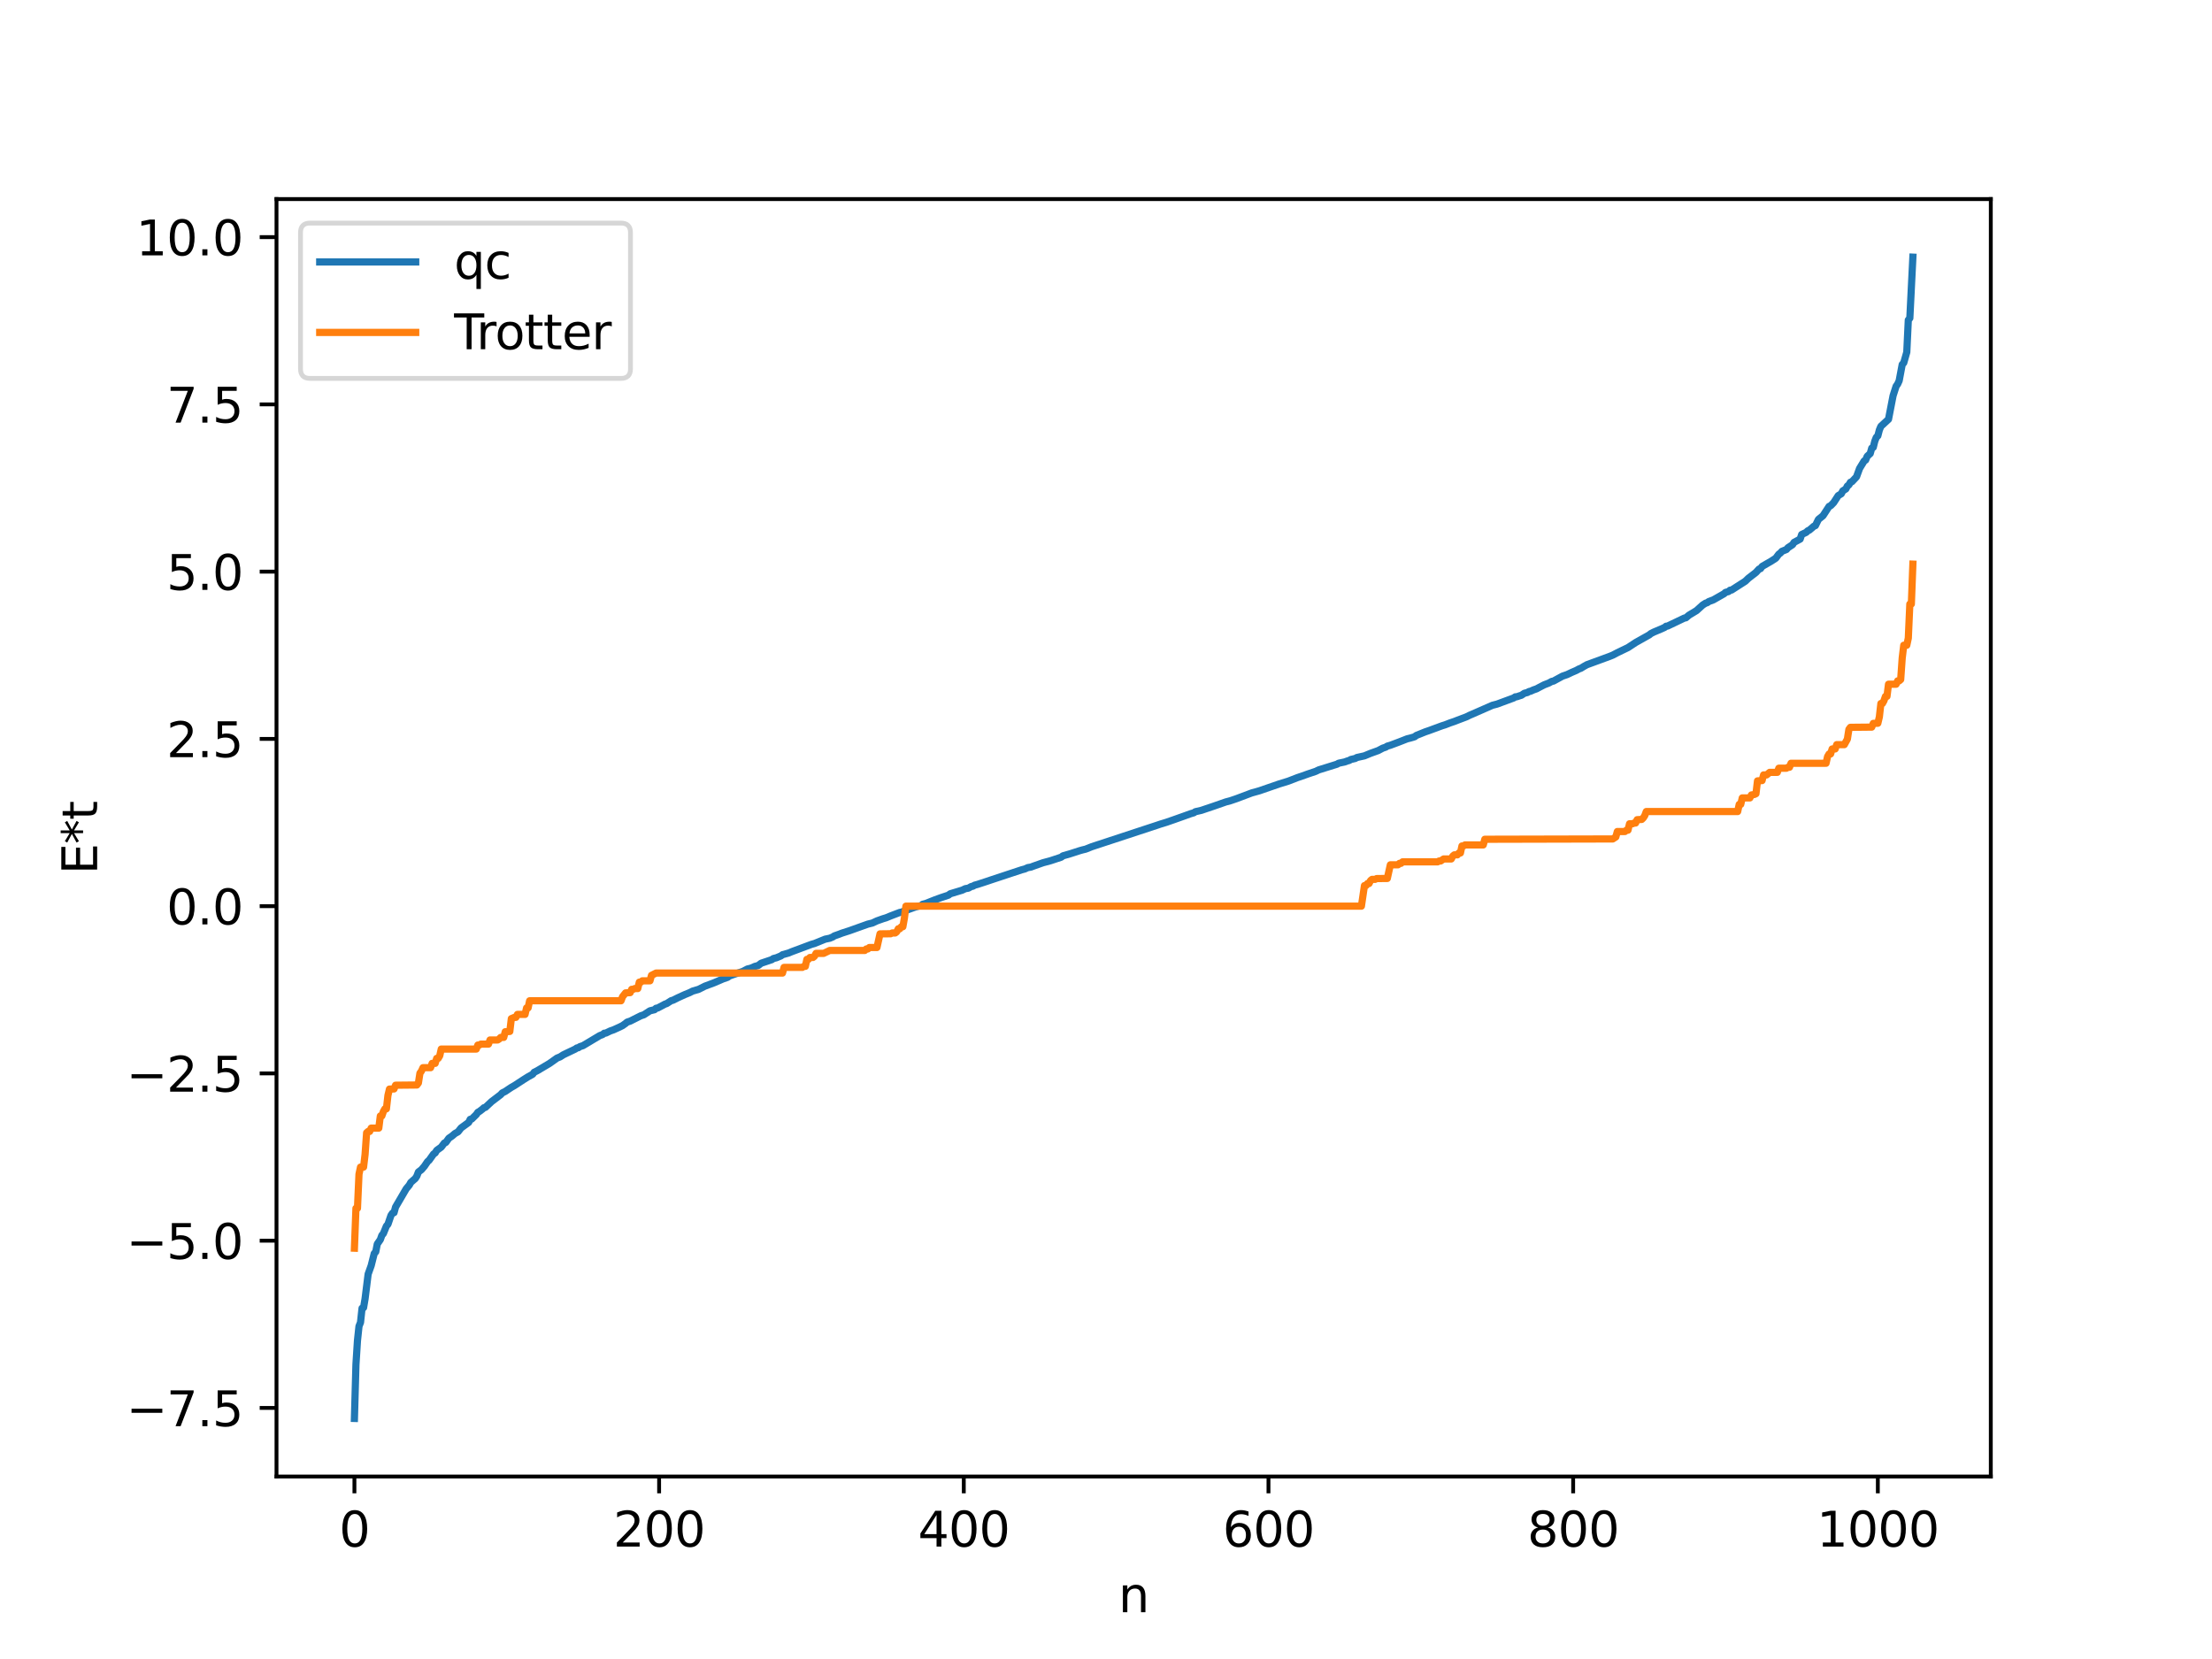 <?xml version="1.0" encoding="utf-8" standalone="no"?>
<!DOCTYPE svg PUBLIC "-//W3C//DTD SVG 1.1//EN"
  "http://www.w3.org/Graphics/SVG/1.1/DTD/svg11.dtd">
<svg xmlns:xlink="http://www.w3.org/1999/xlink" width="460.8pt" height="345.6pt" viewBox="0 0 460.8 345.6" xmlns="http://www.w3.org/2000/svg" version="1.1">
 <defs>
  <style type="text/css">*{stroke-linejoin: round; stroke-linecap: butt}</style>
 </defs>
 <g id="figure_1">
  <g id="patch_1">
   <path d="M 0 345.6 
L 460.8 345.6 
L 460.8 0 
L 0 0 
z
" style="fill: #ffffff"/>
  </g>
  <g id="axes_1">
   <g id="patch_2">
    <path d="M 57.6 307.584 
L 414.72 307.584 
L 414.72 41.472 
L 57.6 41.472 
z
" style="fill: #ffffff"/>
   </g>
   <g id="matplotlib.axis_1">
    <g id="xtick_1">
     <g id="line2d_1">
      <defs>
       <path id="me282f36133" d="M 0 0 
L 0 3.5 
" style="stroke: #000000; stroke-width: 0.8"/>
      </defs>
      <g>
       <use xlink:href="#me282f36133" x="73.833" y="307.584" style="stroke: #000000; stroke-width: 0.8"/>
      </g>
     </g>
     <g id="text_1">
      <!-- 0 -->
      <g transform="translate(70.651 322.182) scale(0.1 -0.1)">
       <defs>
        <path id="DejaVuSans-30" d="M 2034 4250 
Q 1547 4250 1301 3770 
Q 1056 3291 1056 2328 
Q 1056 1369 1301 889 
Q 1547 409 2034 409 
Q 2525 409 2770 889 
Q 3016 1369 3016 2328 
Q 3016 3291 2770 3770 
Q 2525 4250 2034 4250 
z
M 2034 4750 
Q 2819 4750 3233 4129 
Q 3647 3509 3647 2328 
Q 3647 1150 3233 529 
Q 2819 -91 2034 -91 
Q 1250 -91 836 529 
Q 422 1150 422 2328 
Q 422 3509 836 4129 
Q 1250 4750 2034 4750 
z
" transform="scale(0.016)"/>
       </defs>
       <use xlink:href="#DejaVuSans-30"/>
      </g>
     </g>
    </g>
    <g id="xtick_2">
     <g id="line2d_2">
      <g>
       <use xlink:href="#me282f36133" x="137.304" y="307.584" style="stroke: #000000; stroke-width: 0.8"/>
      </g>
     </g>
     <g id="text_2">
      <!-- 200 -->
      <g transform="translate(127.76 322.182) scale(0.1 -0.1)">
       <defs>
        <path id="DejaVuSans-32" d="M 1228 531 
L 3431 531 
L 3431 0 
L 469 0 
L 469 531 
Q 828 903 1448 1529 
Q 2069 2156 2228 2338 
Q 2531 2678 2651 2914 
Q 2772 3150 2772 3378 
Q 2772 3750 2511 3984 
Q 2250 4219 1831 4219 
Q 1534 4219 1204 4116 
Q 875 4013 500 3803 
L 500 4441 
Q 881 4594 1212 4672 
Q 1544 4750 1819 4750 
Q 2544 4750 2975 4387 
Q 3406 4025 3406 3419 
Q 3406 3131 3298 2873 
Q 3191 2616 2906 2266 
Q 2828 2175 2409 1742 
Q 1991 1309 1228 531 
z
" transform="scale(0.016)"/>
       </defs>
       <use xlink:href="#DejaVuSans-32"/>
       <use xlink:href="#DejaVuSans-30" x="63.623"/>
       <use xlink:href="#DejaVuSans-30" x="127.246"/>
      </g>
     </g>
    </g>
    <g id="xtick_3">
     <g id="line2d_3">
      <g>
       <use xlink:href="#me282f36133" x="200.775" y="307.584" style="stroke: #000000; stroke-width: 0.8"/>
      </g>
     </g>
     <g id="text_3">
      <!-- 400 -->
      <g transform="translate(191.231 322.182) scale(0.1 -0.1)">
       <defs>
        <path id="DejaVuSans-34" d="M 2419 4116 
L 825 1625 
L 2419 1625 
L 2419 4116 
z
M 2253 4666 
L 3047 4666 
L 3047 1625 
L 3713 1625 
L 3713 1100 
L 3047 1100 
L 3047 0 
L 2419 0 
L 2419 1100 
L 313 1100 
L 313 1709 
L 2253 4666 
z
" transform="scale(0.016)"/>
       </defs>
       <use xlink:href="#DejaVuSans-34"/>
       <use xlink:href="#DejaVuSans-30" x="63.623"/>
       <use xlink:href="#DejaVuSans-30" x="127.246"/>
      </g>
     </g>
    </g>
    <g id="xtick_4">
     <g id="line2d_4">
      <g>
       <use xlink:href="#me282f36133" x="264.246" y="307.584" style="stroke: #000000; stroke-width: 0.8"/>
      </g>
     </g>
     <g id="text_4">
      <!-- 600 -->
      <g transform="translate(254.702 322.182) scale(0.1 -0.1)">
       <defs>
        <path id="DejaVuSans-36" d="M 2113 2584 
Q 1688 2584 1439 2293 
Q 1191 2003 1191 1497 
Q 1191 994 1439 701 
Q 1688 409 2113 409 
Q 2538 409 2786 701 
Q 3034 994 3034 1497 
Q 3034 2003 2786 2293 
Q 2538 2584 2113 2584 
z
M 3366 4563 
L 3366 3988 
Q 3128 4100 2886 4159 
Q 2644 4219 2406 4219 
Q 1781 4219 1451 3797 
Q 1122 3375 1075 2522 
Q 1259 2794 1537 2939 
Q 1816 3084 2150 3084 
Q 2853 3084 3261 2657 
Q 3669 2231 3669 1497 
Q 3669 778 3244 343 
Q 2819 -91 2113 -91 
Q 1303 -91 875 529 
Q 447 1150 447 2328 
Q 447 3434 972 4092 
Q 1497 4750 2381 4750 
Q 2619 4750 2861 4703 
Q 3103 4656 3366 4563 
z
" transform="scale(0.016)"/>
       </defs>
       <use xlink:href="#DejaVuSans-36"/>
       <use xlink:href="#DejaVuSans-30" x="63.623"/>
       <use xlink:href="#DejaVuSans-30" x="127.246"/>
      </g>
     </g>
    </g>
    <g id="xtick_5">
     <g id="line2d_5">
      <g>
       <use xlink:href="#me282f36133" x="327.717" y="307.584" style="stroke: #000000; stroke-width: 0.8"/>
      </g>
     </g>
     <g id="text_5">
      <!-- 800 -->
      <g transform="translate(318.173 322.182) scale(0.1 -0.1)">
       <defs>
        <path id="DejaVuSans-38" d="M 2034 2216 
Q 1584 2216 1326 1975 
Q 1069 1734 1069 1313 
Q 1069 891 1326 650 
Q 1584 409 2034 409 
Q 2484 409 2743 651 
Q 3003 894 3003 1313 
Q 3003 1734 2745 1975 
Q 2488 2216 2034 2216 
z
M 1403 2484 
Q 997 2584 770 2862 
Q 544 3141 544 3541 
Q 544 4100 942 4425 
Q 1341 4750 2034 4750 
Q 2731 4750 3128 4425 
Q 3525 4100 3525 3541 
Q 3525 3141 3298 2862 
Q 3072 2584 2669 2484 
Q 3125 2378 3379 2068 
Q 3634 1759 3634 1313 
Q 3634 634 3220 271 
Q 2806 -91 2034 -91 
Q 1263 -91 848 271 
Q 434 634 434 1313 
Q 434 1759 690 2068 
Q 947 2378 1403 2484 
z
M 1172 3481 
Q 1172 3119 1398 2916 
Q 1625 2713 2034 2713 
Q 2441 2713 2670 2916 
Q 2900 3119 2900 3481 
Q 2900 3844 2670 4047 
Q 2441 4250 2034 4250 
Q 1625 4250 1398 4047 
Q 1172 3844 1172 3481 
z
" transform="scale(0.016)"/>
       </defs>
       <use xlink:href="#DejaVuSans-38"/>
       <use xlink:href="#DejaVuSans-30" x="63.623"/>
       <use xlink:href="#DejaVuSans-30" x="127.246"/>
      </g>
     </g>
    </g>
    <g id="xtick_6">
     <g id="line2d_6">
      <g>
       <use xlink:href="#me282f36133" x="391.188" y="307.584" style="stroke: #000000; stroke-width: 0.8"/>
      </g>
     </g>
     <g id="text_6">
      <!-- 1000 -->
      <g transform="translate(378.463 322.182) scale(0.1 -0.1)">
       <defs>
        <path id="DejaVuSans-31" d="M 794 531 
L 1825 531 
L 1825 4091 
L 703 3866 
L 703 4441 
L 1819 4666 
L 2450 4666 
L 2450 531 
L 3481 531 
L 3481 0 
L 794 0 
L 794 531 
z
" transform="scale(0.016)"/>
       </defs>
       <use xlink:href="#DejaVuSans-31"/>
       <use xlink:href="#DejaVuSans-30" x="63.623"/>
       <use xlink:href="#DejaVuSans-30" x="127.246"/>
       <use xlink:href="#DejaVuSans-30" x="190.869"/>
      </g>
     </g>
    </g>
    <g id="text_7">
     <!-- n -->
     <g transform="translate(232.991 335.861) scale(0.1 -0.1)">
      <defs>
       <path id="DejaVuSans-6e" d="M 3513 2113 
L 3513 0 
L 2938 0 
L 2938 2094 
Q 2938 2591 2744 2837 
Q 2550 3084 2163 3084 
Q 1697 3084 1428 2787 
Q 1159 2491 1159 1978 
L 1159 0 
L 581 0 
L 581 3500 
L 1159 3500 
L 1159 2956 
Q 1366 3272 1645 3428 
Q 1925 3584 2291 3584 
Q 2894 3584 3203 3211 
Q 3513 2838 3513 2113 
z
" transform="scale(0.016)"/>
      </defs>
      <use xlink:href="#DejaVuSans-6e"/>
     </g>
    </g>
   </g>
   <g id="matplotlib.axis_2">
    <g id="ytick_1">
     <g id="line2d_7">
      <defs>
       <path id="mfc2576b82c" d="M 0 0 
L -3.5 0 
" style="stroke: #000000; stroke-width: 0.8"/>
      </defs>
      <g>
       <use xlink:href="#mfc2576b82c" x="57.6" y="293.301" style="stroke: #000000; stroke-width: 0.8"/>
      </g>
     </g>
     <g id="text_8">
      <!-- −7.5 -->
      <g transform="translate(26.317 297.1) scale(0.1 -0.1)">
       <defs>
        <path id="DejaVuSans-2212" d="M 678 2272 
L 4684 2272 
L 4684 1741 
L 678 1741 
L 678 2272 
z
" transform="scale(0.016)"/>
        <path id="DejaVuSans-37" d="M 525 4666 
L 3525 4666 
L 3525 4397 
L 1831 0 
L 1172 0 
L 2766 4134 
L 525 4134 
L 525 4666 
z
" transform="scale(0.016)"/>
        <path id="DejaVuSans-2e" d="M 684 794 
L 1344 794 
L 1344 0 
L 684 0 
L 684 794 
z
" transform="scale(0.016)"/>
        <path id="DejaVuSans-35" d="M 691 4666 
L 3169 4666 
L 3169 4134 
L 1269 4134 
L 1269 2991 
Q 1406 3038 1543 3061 
Q 1681 3084 1819 3084 
Q 2600 3084 3056 2656 
Q 3513 2228 3513 1497 
Q 3513 744 3044 326 
Q 2575 -91 1722 -91 
Q 1428 -91 1123 -41 
Q 819 9 494 109 
L 494 744 
Q 775 591 1075 516 
Q 1375 441 1709 441 
Q 2250 441 2565 725 
Q 2881 1009 2881 1497 
Q 2881 1984 2565 2268 
Q 2250 2553 1709 2553 
Q 1456 2553 1204 2497 
Q 953 2441 691 2322 
L 691 4666 
z
" transform="scale(0.016)"/>
       </defs>
       <use xlink:href="#DejaVuSans-2212"/>
       <use xlink:href="#DejaVuSans-37" x="83.789"/>
       <use xlink:href="#DejaVuSans-2e" x="147.412"/>
       <use xlink:href="#DejaVuSans-35" x="179.199"/>
      </g>
     </g>
    </g>
    <g id="ytick_2">
     <g id="line2d_8">
      <g>
       <use xlink:href="#mfc2576b82c" x="57.6" y="258.457" style="stroke: #000000; stroke-width: 0.8"/>
      </g>
     </g>
     <g id="text_9">
      <!-- −5.0 -->
      <g transform="translate(26.317 262.257) scale(0.1 -0.1)">
       <use xlink:href="#DejaVuSans-2212"/>
       <use xlink:href="#DejaVuSans-35" x="83.789"/>
       <use xlink:href="#DejaVuSans-2e" x="147.412"/>
       <use xlink:href="#DejaVuSans-30" x="179.199"/>
      </g>
     </g>
    </g>
    <g id="ytick_3">
     <g id="line2d_9">
      <g>
       <use xlink:href="#mfc2576b82c" x="57.6" y="223.614" style="stroke: #000000; stroke-width: 0.8"/>
      </g>
     </g>
     <g id="text_10">
      <!-- −2.5 -->
      <g transform="translate(26.317 227.413) scale(0.1 -0.1)">
       <use xlink:href="#DejaVuSans-2212"/>
       <use xlink:href="#DejaVuSans-32" x="83.789"/>
       <use xlink:href="#DejaVuSans-2e" x="147.412"/>
       <use xlink:href="#DejaVuSans-35" x="179.199"/>
      </g>
     </g>
    </g>
    <g id="ytick_4">
     <g id="line2d_10">
      <g>
       <use xlink:href="#mfc2576b82c" x="57.6" y="188.771" style="stroke: #000000; stroke-width: 0.8"/>
      </g>
     </g>
     <g id="text_11">
      <!-- 0.0 -->
      <g transform="translate(34.697 192.57) scale(0.1 -0.1)">
       <use xlink:href="#DejaVuSans-30"/>
       <use xlink:href="#DejaVuSans-2e" x="63.623"/>
       <use xlink:href="#DejaVuSans-30" x="95.41"/>
      </g>
     </g>
    </g>
    <g id="ytick_5">
     <g id="line2d_11">
      <g>
       <use xlink:href="#mfc2576b82c" x="57.6" y="153.927" style="stroke: #000000; stroke-width: 0.8"/>
      </g>
     </g>
     <g id="text_12">
      <!-- 2.5 -->
      <g transform="translate(34.697 157.727) scale(0.1 -0.1)">
       <use xlink:href="#DejaVuSans-32"/>
       <use xlink:href="#DejaVuSans-2e" x="63.623"/>
       <use xlink:href="#DejaVuSans-35" x="95.41"/>
      </g>
     </g>
    </g>
    <g id="ytick_6">
     <g id="line2d_12">
      <g>
       <use xlink:href="#mfc2576b82c" x="57.6" y="119.084" style="stroke: #000000; stroke-width: 0.8"/>
      </g>
     </g>
     <g id="text_13">
      <!-- 5.0 -->
      <g transform="translate(34.697 122.883) scale(0.1 -0.1)">
       <use xlink:href="#DejaVuSans-35"/>
       <use xlink:href="#DejaVuSans-2e" x="63.623"/>
       <use xlink:href="#DejaVuSans-30" x="95.41"/>
      </g>
     </g>
    </g>
    <g id="ytick_7">
     <g id="line2d_13">
      <g>
       <use xlink:href="#mfc2576b82c" x="57.6" y="84.241" style="stroke: #000000; stroke-width: 0.8"/>
      </g>
     </g>
     <g id="text_14">
      <!-- 7.5 -->
      <g transform="translate(34.697 88.04) scale(0.1 -0.1)">
       <use xlink:href="#DejaVuSans-37"/>
       <use xlink:href="#DejaVuSans-2e" x="63.623"/>
       <use xlink:href="#DejaVuSans-35" x="95.41"/>
      </g>
     </g>
    </g>
    <g id="ytick_8">
     <g id="line2d_14">
      <g>
       <use xlink:href="#mfc2576b82c" x="57.6" y="49.397" style="stroke: #000000; stroke-width: 0.8"/>
      </g>
     </g>
     <g id="text_15">
      <!-- 10.0 -->
      <g transform="translate(28.334 53.196) scale(0.1 -0.1)">
       <use xlink:href="#DejaVuSans-31"/>
       <use xlink:href="#DejaVuSans-30" x="63.623"/>
       <use xlink:href="#DejaVuSans-2e" x="127.246"/>
       <use xlink:href="#DejaVuSans-30" x="159.033"/>
      </g>
     </g>
    </g>
    <g id="text_16">
     <!-- E*t -->
     <g transform="translate(20.238 182.148) rotate(-90) scale(0.1 -0.1)">
      <defs>
       <path id="DejaVuSans-45" d="M 628 4666 
L 3578 4666 
L 3578 4134 
L 1259 4134 
L 1259 2753 
L 3481 2753 
L 3481 2222 
L 1259 2222 
L 1259 531 
L 3634 531 
L 3634 0 
L 628 0 
L 628 4666 
z
" transform="scale(0.016)"/>
       <path id="DejaVuSans-2a" d="M 3009 3897 
L 1888 3291 
L 3009 2681 
L 2828 2375 
L 1778 3009 
L 1778 1831 
L 1422 1831 
L 1422 3009 
L 372 2375 
L 191 2681 
L 1313 3291 
L 191 3897 
L 372 4206 
L 1422 3572 
L 1422 4750 
L 1778 4750 
L 1778 3572 
L 2828 4206 
L 3009 3897 
z
" transform="scale(0.016)"/>
       <path id="DejaVuSans-74" d="M 1172 4494 
L 1172 3500 
L 2356 3500 
L 2356 3053 
L 1172 3053 
L 1172 1153 
Q 1172 725 1289 603 
Q 1406 481 1766 481 
L 2356 481 
L 2356 0 
L 1766 0 
Q 1100 0 847 248 
Q 594 497 594 1153 
L 594 3053 
L 172 3053 
L 172 3500 
L 594 3500 
L 594 4494 
L 1172 4494 
z
" transform="scale(0.016)"/>
      </defs>
      <use xlink:href="#DejaVuSans-45"/>
      <use xlink:href="#DejaVuSans-2a" x="63.184"/>
      <use xlink:href="#DejaVuSans-74" x="113.184"/>
     </g>
    </g>
   </g>
   <g id="line2d_15">
    <path d="M 73.833 295.488 
L 74.15 284.256 
L 74.467 279.278 
L 74.785 276.281 
L 75.102 275.482 
L 75.42 272.53 
L 75.737 272.412 
L 76.054 270.531 
L 76.689 265.425 
L 77.324 263.651 
L 77.958 261.129 
L 78.276 260.77 
L 78.593 259.155 
L 79.228 258.237 
L 79.545 257.347 
L 79.862 256.971 
L 80.497 255.41 
L 80.815 255.039 
L 81.449 253.185 
L 81.767 252.721 
L 82.084 252.621 
L 82.401 251.451 
L 84.623 247.646 
L 85.258 246.89 
L 85.575 246.322 
L 86.527 245.486 
L 86.844 244.985 
L 87.162 244.15 
L 87.796 243.666 
L 88.431 242.924 
L 89.066 241.987 
L 89.383 241.719 
L 90.335 240.384 
L 90.653 240.183 
L 90.97 239.648 
L 91.922 238.96 
L 92.557 238.116 
L 92.874 237.989 
L 93.509 237.109 
L 94.143 236.678 
L 94.778 236.133 
L 95.413 235.781 
L 96.048 234.974 
L 97.634 233.819 
L 97.952 233.179 
L 98.269 233.114 
L 99.221 232.18 
L 99.539 231.717 
L 99.856 231.542 
L 100.491 231.059 
L 100.808 230.761 
L 101.125 230.683 
L 102.395 229.492 
L 104.299 228.041 
L 104.616 227.683 
L 105.251 227.366 
L 105.886 226.936 
L 106.52 226.516 
L 107.155 226.155 
L 109.059 224.911 
L 110.011 224.314 
L 110.963 223.791 
L 111.281 223.367 
L 111.915 223.053 
L 114.454 221.546 
L 116.041 220.421 
L 116.676 220.168 
L 117.31 219.756 
L 117.945 219.446 
L 119.849 218.538 
L 120.167 218.309 
L 120.484 218.259 
L 120.801 218.033 
L 121.436 217.831 
L 124.927 215.745 
L 125.562 215.496 
L 125.879 215.234 
L 126.196 215.217 
L 127.148 214.757 
L 127.783 214.541 
L 129.053 213.966 
L 129.687 213.651 
L 130.322 213.197 
L 130.639 212.925 
L 131.274 212.721 
L 133.496 211.605 
L 134.13 211.394 
L 135.4 210.57 
L 136.352 210.339 
L 136.669 210.04 
L 136.986 209.999 
L 138.573 209.16 
L 138.891 209.059 
L 139.843 208.447 
L 140.16 208.379 
L 141.112 207.903 
L 142.064 207.463 
L 142.699 207.176 
L 143.651 206.789 
L 144.286 206.467 
L 145.555 206.091 
L 146.824 205.448 
L 148.729 204.738 
L 150.633 203.92 
L 151.585 203.593 
L 151.902 203.339 
L 152.537 203.105 
L 153.172 202.886 
L 154.758 202.361 
L 155.71 201.855 
L 156.345 201.713 
L 157.297 201.304 
L 157.932 201.146 
L 158.567 200.656 
L 160.788 199.911 
L 161.105 199.678 
L 161.74 199.523 
L 162.692 199.124 
L 163.01 198.883 
L 164.279 198.531 
L 164.914 198.264 
L 169.039 196.725 
L 169.674 196.548 
L 171.896 195.645 
L 172.848 195.449 
L 173.482 195.188 
L 173.8 194.97 
L 174.752 194.636 
L 175.386 194.387 
L 176.973 193.877 
L 180.781 192.514 
L 181.734 192.28 
L 182.686 191.835 
L 183.955 191.383 
L 184.59 191.194 
L 185.542 190.801 
L 187.446 190.076 
L 187.763 190.033 
L 188.398 189.767 
L 190.62 188.972 
L 191.254 188.788 
L 191.889 188.654 
L 192.206 188.378 
L 192.841 188.214 
L 194.745 187.459 
L 196.015 186.996 
L 197.601 186.47 
L 197.919 186.199 
L 200.458 185.433 
L 201.092 185.127 
L 201.727 185.019 
L 202.362 184.666 
L 202.679 184.619 
L 202.996 184.411 
L 203.631 184.237 
L 205.535 183.615 
L 206.487 183.293 
L 212.834 181.193 
L 213.469 181.028 
L 214.104 180.741 
L 214.739 180.637 
L 215.373 180.398 
L 217.277 179.726 
L 218.864 179.299 
L 221.086 178.562 
L 221.403 178.296 
L 222.99 177.837 
L 224.894 177.222 
L 225.529 177.042 
L 226.163 176.892 
L 227.433 176.385 
L 241.079 171.9 
L 241.714 171.683 
L 242.983 171.297 
L 244.57 170.746 
L 246.791 169.956 
L 248.061 169.5 
L 248.696 169.317 
L 249.013 169.097 
L 250.282 168.803 
L 251.234 168.48 
L 252.821 167.946 
L 255.36 167.061 
L 256.312 166.808 
L 257.581 166.376 
L 260.755 165.182 
L 262.342 164.74 
L 266.467 163.315 
L 268.372 162.73 
L 270.276 161.993 
L 271.228 161.674 
L 272.497 161.219 
L 274.084 160.686 
L 274.719 160.38 
L 278.527 159.194 
L 278.844 158.997 
L 280.114 158.729 
L 280.748 158.499 
L 281.066 158.422 
L 281.383 158.221 
L 282.335 157.997 
L 282.653 157.807 
L 284.239 157.456 
L 285.509 156.931 
L 287.096 156.362 
L 288.048 155.857 
L 288.682 155.642 
L 289 155.43 
L 289.634 155.252 
L 291.539 154.537 
L 293.125 153.913 
L 293.76 153.758 
L 294.395 153.576 
L 294.712 153.474 
L 295.029 153.214 
L 296.934 152.447 
L 297.568 152.233 
L 300.424 151.184 
L 301.059 150.987 
L 302.011 150.614 
L 302.963 150.291 
L 303.598 150.043 
L 305.502 149.323 
L 306.137 149.007 
L 306.772 148.736 
L 310.897 146.925 
L 311.849 146.679 
L 315.34 145.391 
L 315.658 145.166 
L 315.975 145.149 
L 316.61 144.932 
L 316.927 144.841 
L 317.562 144.417 
L 318.196 144.262 
L 318.514 144.06 
L 318.831 143.997 
L 319.466 143.713 
L 320.1 143.494 
L 320.735 143.148 
L 321.687 142.658 
L 322.639 142.292 
L 323.274 141.941 
L 323.591 141.893 
L 325.496 140.855 
L 326.448 140.532 
L 327.4 140.079 
L 328.352 139.67 
L 328.986 139.326 
L 329.304 139.223 
L 329.939 138.835 
L 330.573 138.477 
L 335.334 136.731 
L 335.968 136.473 
L 336.92 135.972 
L 339.142 134.902 
L 340.729 133.855 
L 343.585 132.25 
L 343.902 131.986 
L 344.537 131.666 
L 346.124 130.997 
L 346.758 130.711 
L 347.076 130.456 
L 347.393 130.42 
L 350.884 128.754 
L 351.201 128.7 
L 351.836 128.156 
L 353.423 127.199 
L 354.692 126.045 
L 355.327 125.641 
L 355.644 125.559 
L 355.962 125.317 
L 356.914 124.963 
L 359.135 123.699 
L 359.453 123.407 
L 360.087 123.228 
L 360.405 122.949 
L 360.722 122.914 
L 363.578 121.082 
L 364.213 120.472 
L 365.8 119.245 
L 366.434 118.549 
L 366.752 118.456 
L 367.069 118.002 
L 368.973 116.904 
L 369.925 116.287 
L 370.56 115.437 
L 370.877 115.222 
L 371.195 114.858 
L 372.147 114.471 
L 372.464 114.096 
L 373.416 113.475 
L 373.734 112.984 
L 375.003 112.303 
L 375.32 111.346 
L 376.272 110.899 
L 376.59 110.57 
L 376.907 110.443 
L 377.542 109.91 
L 377.859 109.62 
L 378.177 109.5 
L 378.811 108.206 
L 379.763 107.437 
L 381.033 105.492 
L 381.35 105.359 
L 381.985 104.711 
L 382.937 103.246 
L 383.572 102.862 
L 383.889 102.258 
L 384.524 101.856 
L 384.841 101.25 
L 385.158 101.016 
L 385.476 100.464 
L 385.793 100.346 
L 386.745 99.335 
L 387.38 97.591 
L 388.332 96.033 
L 388.649 95.832 
L 388.967 95.061 
L 389.601 94.481 
L 389.919 93.351 
L 390.236 93.189 
L 390.553 91.903 
L 390.871 91.092 
L 391.188 90.793 
L 391.505 89.573 
L 391.823 88.81 
L 393.41 87.343 
L 394.362 82.43 
L 394.996 80.455 
L 395.314 80.012 
L 395.631 79.309 
L 396.266 75.93 
L 396.583 75.586 
L 397.218 73.36 
L 397.535 66.666 
L 397.853 66.282 
L 398.487 53.568 
L 398.487 53.568 
" clip-path="url(#p2bae672e4c)" style="fill: none; stroke: #1f77b4; stroke-width: 1.5; stroke-linecap: square"/>
   </g>
   <g id="line2d_16">
    <path d="M 73.833 260.024 
L 74.15 251.71 
L 74.467 251.71 
L 74.785 244.602 
L 75.102 243.126 
L 75.737 243.126 
L 76.054 240.467 
L 76.372 235.978 
L 76.689 235.702 
L 77.006 235.702 
L 77.324 235.008 
L 78.91 235.008 
L 79.228 232.475 
L 79.545 232.475 
L 79.862 231.558 
L 80.18 230.992 
L 80.497 230.992 
L 80.815 228.191 
L 81.132 226.873 
L 82.084 226.85 
L 82.401 226.07 
L 86.844 226.026 
L 87.162 225.599 
L 87.479 223.57 
L 87.796 223.121 
L 88.114 222.418 
L 89.7 222.418 
L 90.018 221.521 
L 90.653 221.521 
L 90.97 220.478 
L 91.287 220.478 
L 91.605 219.935 
L 91.922 218.538 
L 99.221 218.538 
L 99.539 217.705 
L 99.856 217.705 
L 100.173 217.508 
L 101.76 217.508 
L 102.077 216.645 
L 103.664 216.645 
L 103.981 216.451 
L 104.299 216.114 
L 104.934 216.114 
L 105.251 214.931 
L 106.203 214.871 
L 106.52 212.201 
L 107.155 211.937 
L 107.472 211.937 
L 107.79 211.322 
L 109.377 211.322 
L 109.694 209.972 
L 110.011 209.972 
L 110.329 208.481 
L 129.37 208.481 
L 129.687 207.634 
L 130.322 206.837 
L 131.274 206.786 
L 131.591 206.093 
L 131.909 206.093 
L 132.226 205.935 
L 132.861 205.935 
L 133.178 204.6 
L 133.496 204.6 
L 133.813 204.321 
L 135.4 204.321 
L 135.717 203.183 
L 136.669 202.708 
L 163.01 202.708 
L 163.327 201.527 
L 167.135 201.527 
L 167.453 201.311 
L 167.77 201.311 
L 168.087 199.85 
L 168.405 199.85 
L 168.722 199.46 
L 169.357 199.46 
L 169.674 199.208 
L 169.991 198.605 
L 171.578 198.605 
L 172.848 197.999 
L 180.147 197.999 
L 180.464 197.689 
L 180.781 197.689 
L 181.099 197.384 
L 182.686 197.384 
L 183.32 194.544 
L 185.542 194.518 
L 185.859 194.353 
L 186.494 194.353 
L 186.811 194.104 
L 187.129 193.479 
L 187.446 193.479 
L 187.763 193.056 
L 188.081 193.056 
L 188.398 191.29 
L 188.715 188.771 
L 283.605 188.771 
L 284.239 184.485 
L 284.557 184.485 
L 284.874 184.062 
L 285.191 184.062 
L 285.509 183.437 
L 285.826 183.188 
L 286.461 183.188 
L 286.778 183.023 
L 289 182.998 
L 289.634 180.157 
L 291.221 180.157 
L 291.539 179.852 
L 291.856 179.852 
L 292.173 179.542 
L 299.472 179.542 
L 299.79 179.362 
L 300.107 179.362 
L 300.742 178.936 
L 302.329 178.936 
L 302.646 178.333 
L 302.963 178.082 
L 303.598 178.082 
L 303.915 177.692 
L 304.233 177.692 
L 304.55 176.23 
L 304.867 176.23 
L 305.185 176.014 
L 308.993 176.014 
L 309.31 174.833 
L 335.968 174.769 
L 336.603 174.358 
L 336.92 173.22 
L 338.507 173.22 
L 338.824 172.941 
L 339.142 172.941 
L 339.459 171.607 
L 340.094 171.607 
L 340.411 171.448 
L 340.729 171.448 
L 341.046 170.755 
L 341.998 170.704 
L 342.315 170.396 
L 342.633 169.908 
L 342.95 169.06 
L 361.991 169.06 
L 362.309 167.569 
L 362.626 167.569 
L 362.943 166.22 
L 364.53 166.22 
L 364.848 165.605 
L 365.482 165.499 
L 365.8 165.341 
L 366.117 162.67 
L 367.069 162.61 
L 367.386 161.427 
L 368.021 161.427 
L 368.656 160.896 
L 370.243 160.896 
L 370.56 160.033 
L 372.147 160.033 
L 372.464 159.836 
L 372.781 159.836 
L 373.099 159.004 
L 380.398 159.004 
L 380.715 157.606 
L 381.033 157.063 
L 381.35 157.063 
L 381.667 156.021 
L 382.302 156.021 
L 382.62 155.123 
L 384.206 155.123 
L 384.841 153.972 
L 385.158 151.943 
L 385.476 151.515 
L 389.919 151.471 
L 390.236 150.691 
L 391.188 150.668 
L 391.505 149.35 
L 391.823 146.549 
L 392.14 146.549 
L 392.458 145.983 
L 392.775 145.066 
L 393.092 145.066 
L 393.41 142.534 
L 394.996 142.534 
L 395.314 141.839 
L 395.631 141.839 
L 395.948 141.564 
L 396.266 137.074 
L 396.583 134.415 
L 397.218 134.415 
L 397.535 132.939 
L 397.853 125.832 
L 398.17 125.832 
L 398.487 117.517 
L 398.487 117.517 
" clip-path="url(#p2bae672e4c)" style="fill: none; stroke: #ff7f0e; stroke-width: 1.5; stroke-linecap: square"/>
   </g>
   <g id="patch_3">
    <path d="M 57.6 307.584 
L 57.6 41.472 
" style="fill: none; stroke: #000000; stroke-width: 0.8; stroke-linejoin: miter; stroke-linecap: square"/>
   </g>
   <g id="patch_4">
    <path d="M 414.72 307.584 
L 414.72 41.472 
" style="fill: none; stroke: #000000; stroke-width: 0.8; stroke-linejoin: miter; stroke-linecap: square"/>
   </g>
   <g id="patch_5">
    <path d="M 57.6 307.584 
L 414.72 307.584 
" style="fill: none; stroke: #000000; stroke-width: 0.8; stroke-linejoin: miter; stroke-linecap: square"/>
   </g>
   <g id="patch_6">
    <path d="M 57.6 41.472 
L 414.72 41.472 
" style="fill: none; stroke: #000000; stroke-width: 0.8; stroke-linejoin: miter; stroke-linecap: square"/>
   </g>
   <g id="legend_1">
    <g id="patch_7">
     <path d="M 64.6 78.828 
L 129.342 78.828 
Q 131.342 78.828 131.342 76.828 
L 131.342 48.472 
Q 131.342 46.472 129.342 46.472 
L 64.6 46.472 
Q 62.6 46.472 62.6 48.472 
L 62.6 76.828 
Q 62.6 78.828 64.6 78.828 
z
" style="fill: #ffffff; opacity: 0.8; stroke: #cccccc; stroke-linejoin: miter"/>
    </g>
    <g id="line2d_17">
     <path d="M 66.6 54.57 
L 76.6 54.57 
L 86.6 54.57 
" style="fill: none; stroke: #1f77b4; stroke-width: 1.5; stroke-linecap: square"/>
    </g>
    <g id="text_17">
     <!-- qc -->
     <g transform="translate(94.6 58.07) scale(0.1 -0.1)">
      <defs>
       <path id="DejaVuSans-71" d="M 947 1747 
Q 947 1113 1208 752 
Q 1469 391 1925 391 
Q 2381 391 2643 752 
Q 2906 1113 2906 1747 
Q 2906 2381 2643 2742 
Q 2381 3103 1925 3103 
Q 1469 3103 1208 2742 
Q 947 2381 947 1747 
z
M 2906 525 
Q 2725 213 2448 61 
Q 2172 -91 1784 -91 
Q 1150 -91 751 415 
Q 353 922 353 1747 
Q 353 2572 751 3078 
Q 1150 3584 1784 3584 
Q 2172 3584 2448 3432 
Q 2725 3281 2906 2969 
L 2906 3500 
L 3481 3500 
L 3481 -1331 
L 2906 -1331 
L 2906 525 
z
" transform="scale(0.016)"/>
       <path id="DejaVuSans-63" d="M 3122 3366 
L 3122 2828 
Q 2878 2963 2633 3030 
Q 2388 3097 2138 3097 
Q 1578 3097 1268 2742 
Q 959 2388 959 1747 
Q 959 1106 1268 751 
Q 1578 397 2138 397 
Q 2388 397 2633 464 
Q 2878 531 3122 666 
L 3122 134 
Q 2881 22 2623 -34 
Q 2366 -91 2075 -91 
Q 1284 -91 818 406 
Q 353 903 353 1747 
Q 353 2603 823 3093 
Q 1294 3584 2113 3584 
Q 2378 3584 2631 3529 
Q 2884 3475 3122 3366 
z
" transform="scale(0.016)"/>
      </defs>
      <use xlink:href="#DejaVuSans-71"/>
      <use xlink:href="#DejaVuSans-63" x="63.477"/>
     </g>
    </g>
    <g id="line2d_18">
     <path d="M 66.6 69.249 
L 76.6 69.249 
L 86.6 69.249 
" style="fill: none; stroke: #ff7f0e; stroke-width: 1.5; stroke-linecap: square"/>
    </g>
    <g id="text_18">
     <!-- Trotter -->
     <g transform="translate(94.6 72.749) scale(0.1 -0.1)">
      <defs>
       <path id="DejaVuSans-54" d="M -19 4666 
L 3928 4666 
L 3928 4134 
L 2272 4134 
L 2272 0 
L 1638 0 
L 1638 4134 
L -19 4134 
L -19 4666 
z
" transform="scale(0.016)"/>
       <path id="DejaVuSans-72" d="M 2631 2963 
Q 2534 3019 2420 3045 
Q 2306 3072 2169 3072 
Q 1681 3072 1420 2755 
Q 1159 2438 1159 1844 
L 1159 0 
L 581 0 
L 581 3500 
L 1159 3500 
L 1159 2956 
Q 1341 3275 1631 3429 
Q 1922 3584 2338 3584 
Q 2397 3584 2469 3576 
Q 2541 3569 2628 3553 
L 2631 2963 
z
" transform="scale(0.016)"/>
       <path id="DejaVuSans-6f" d="M 1959 3097 
Q 1497 3097 1228 2736 
Q 959 2375 959 1747 
Q 959 1119 1226 758 
Q 1494 397 1959 397 
Q 2419 397 2687 759 
Q 2956 1122 2956 1747 
Q 2956 2369 2687 2733 
Q 2419 3097 1959 3097 
z
M 1959 3584 
Q 2709 3584 3137 3096 
Q 3566 2609 3566 1747 
Q 3566 888 3137 398 
Q 2709 -91 1959 -91 
Q 1206 -91 779 398 
Q 353 888 353 1747 
Q 353 2609 779 3096 
Q 1206 3584 1959 3584 
z
" transform="scale(0.016)"/>
       <path id="DejaVuSans-65" d="M 3597 1894 
L 3597 1613 
L 953 1613 
Q 991 1019 1311 708 
Q 1631 397 2203 397 
Q 2534 397 2845 478 
Q 3156 559 3463 722 
L 3463 178 
Q 3153 47 2828 -22 
Q 2503 -91 2169 -91 
Q 1331 -91 842 396 
Q 353 884 353 1716 
Q 353 2575 817 3079 
Q 1281 3584 2069 3584 
Q 2775 3584 3186 3129 
Q 3597 2675 3597 1894 
z
M 3022 2063 
Q 3016 2534 2758 2815 
Q 2500 3097 2075 3097 
Q 1594 3097 1305 2825 
Q 1016 2553 972 2059 
L 3022 2063 
z
" transform="scale(0.016)"/>
      </defs>
      <use xlink:href="#DejaVuSans-54"/>
      <use xlink:href="#DejaVuSans-72" x="46.334"/>
      <use xlink:href="#DejaVuSans-6f" x="85.197"/>
      <use xlink:href="#DejaVuSans-74" x="146.379"/>
      <use xlink:href="#DejaVuSans-74" x="185.588"/>
      <use xlink:href="#DejaVuSans-65" x="224.797"/>
      <use xlink:href="#DejaVuSans-72" x="286.32"/>
     </g>
    </g>
   </g>
  </g>
 </g>
 <defs>
  <clipPath id="p2bae672e4c">
   <rect x="57.6" y="41.472" width="357.12" height="266.112"/>
  </clipPath>
 </defs>
</svg>
